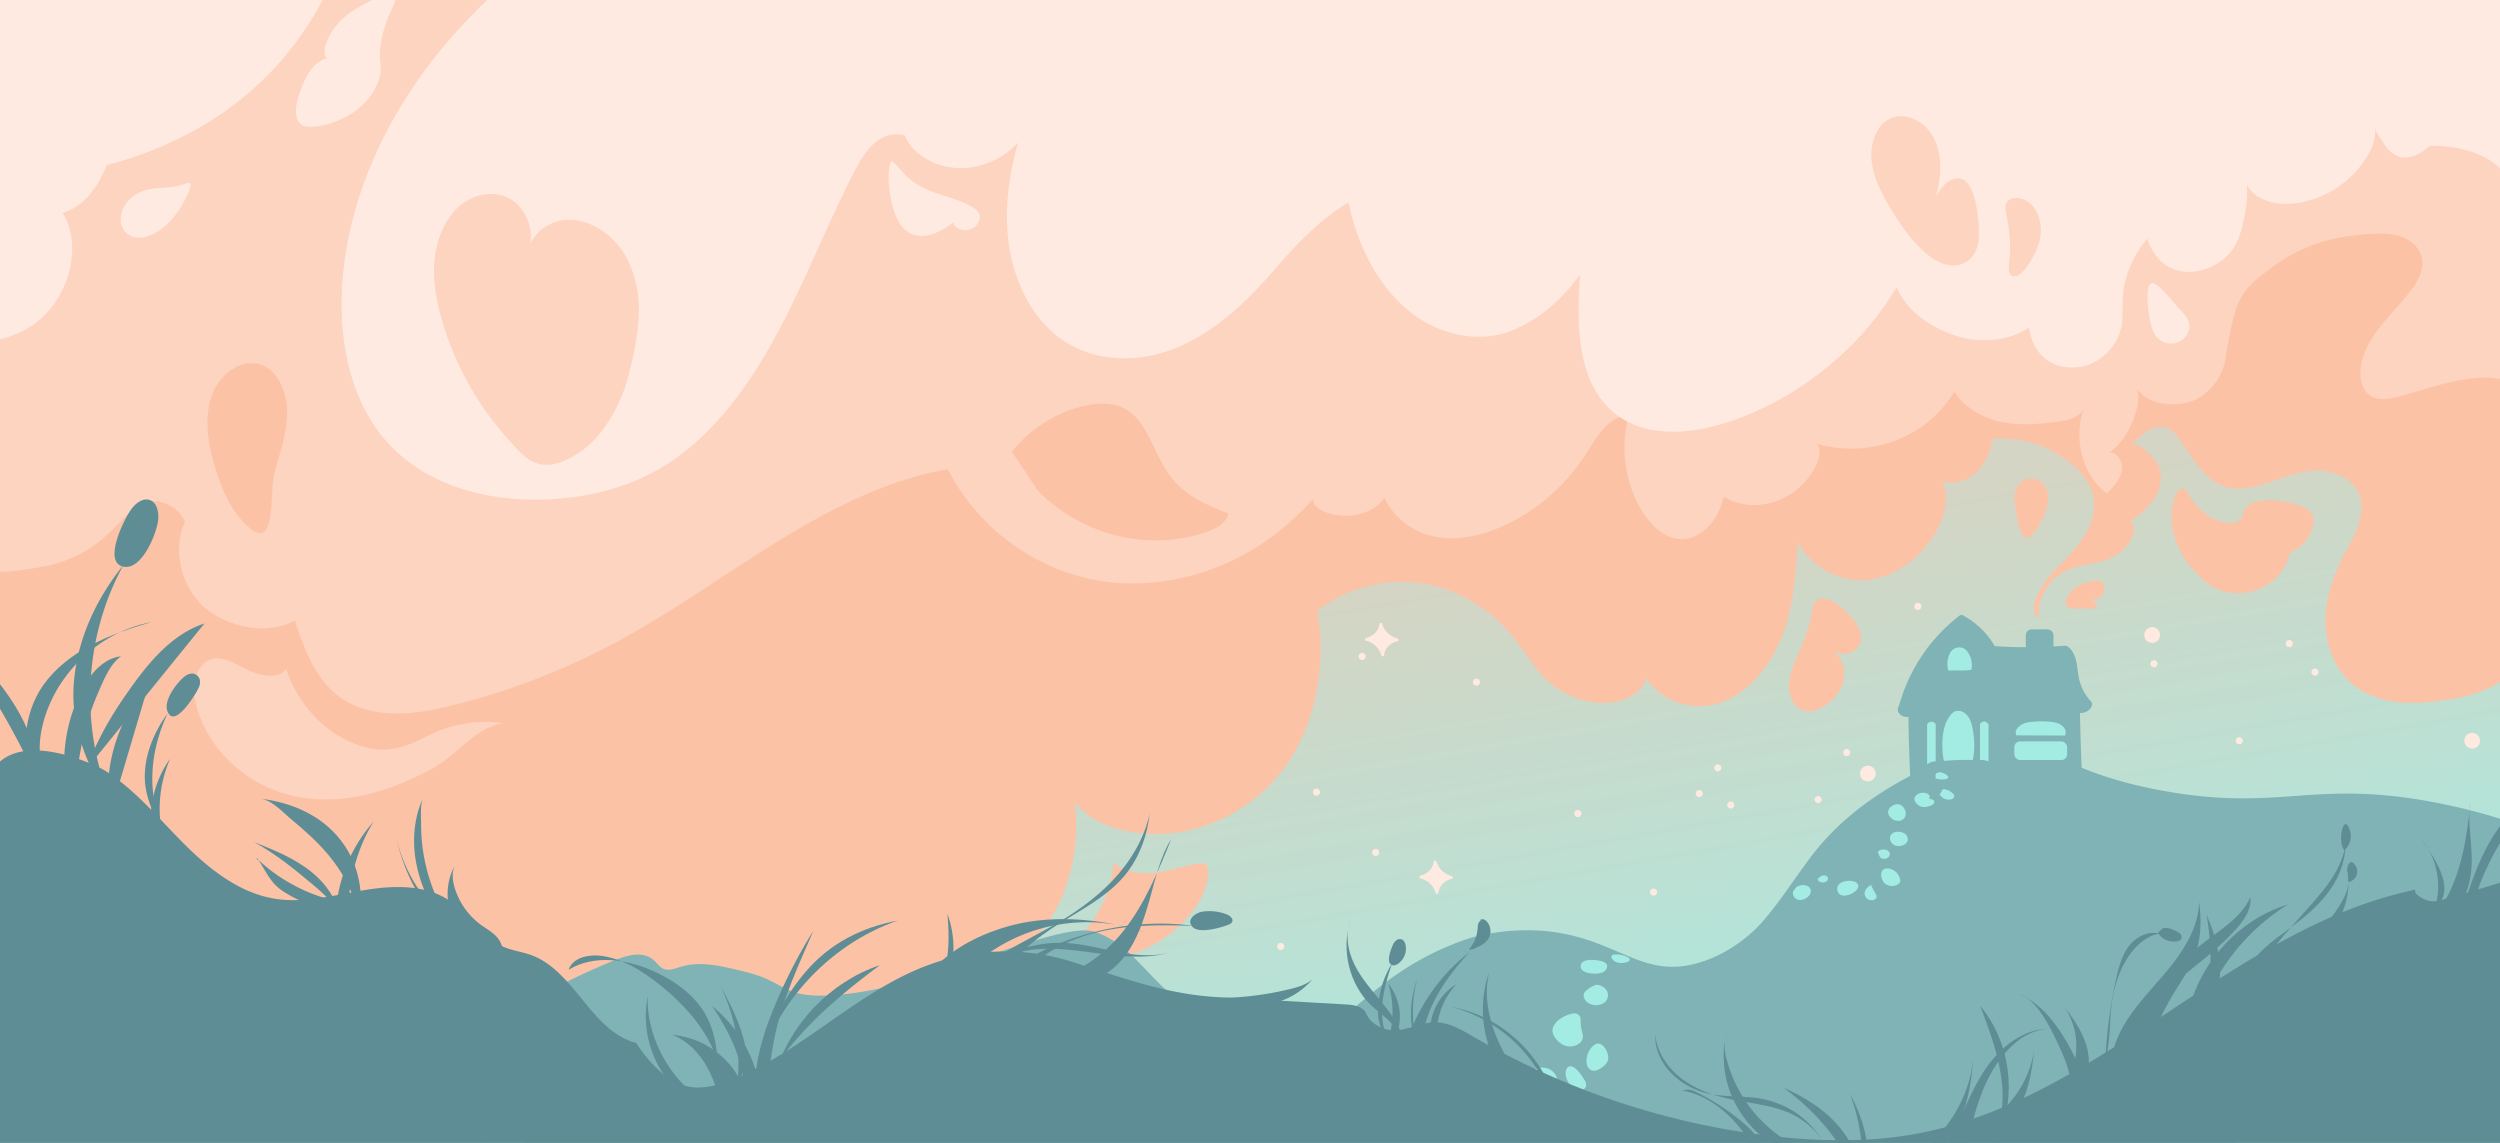 <svg xmlns="http://www.w3.org/2000/svg" xmlns:xlink="http://www.w3.org/1999/xlink" viewBox="0 0 1750 800"><rect x="0" y="0" width="1750" height="800" fill="#333333" stroke="none"/><defs><style>.cls-1{fill:none;}.cls-2{clip-path:url(#clip-path);}.cls-3{fill:url(#linear-gradient);}.cls-4{fill:#fcc2a6;}.cls-5,.cls-7{fill:#ffeae1;}.cls-5{stroke:#ffeae1;stroke-width:2px;}.cls-5,.cls-9{stroke-linecap:round;stroke-linejoin:round;}.cls-6{fill:#fdd4c0;}.cls-8,.cls-9{fill:#7fb3b5;}.cls-9{stroke:#7fb3b5;stroke-width:5px;}.cls-10{fill:#a2ece3;}.cls-11{fill:#5f8d95;}</style><clipPath id="clip-path"><rect class="cls-1" width="1750" height="800"/></clipPath><linearGradient id="linear-gradient" x1="779.92" y1="-138.7" x2="970.08" y2="939.7" gradientUnits="userSpaceOnUse"><stop offset="0.53" stop-color="#d4d5c4"/><stop offset="0.72" stop-color="#bedfd2"/><stop offset="0.92" stop-color="#a2ece3"/></linearGradient></defs><g id="mask"><g class="cls-2"><g id="bkg"><path class="cls-3" d="M1751,802H-1V-1H1751c.07,0,0,275,0,297.48V802Z"/><path class="cls-4" d="M1259.16,456.83c-3,6.9-6.34,13.84-6.91,21.38s2.51,16,9.12,18.78c5.83,2.46,12.58-.13,17.71-4,5.63-4.29,10.29-10.47,11.59-17.67s-1.35-15.39-7.3-19.07a16,16,0,0,0,12.24.49,11.73,11.73,0,0,0,7.24-10,16.27,16.27,0,0,0-2.18-7.88c-3.71-7.2-19.48-24.45-28.71-18.85-3.89,2.37-3.68,10.41-4.7,14.41A154.34,154.34,0,0,1,1259.16,456.83Z"/><circle class="cls-5" cx="1506.5" cy="444.5" r="4.5"/><circle class="cls-5" cx="1307.5" cy="541.5" r="4.5"/><circle class="cls-5" cx="1730.5" cy="518.5" r="4.5"/><circle class="cls-5" cx="962.97" cy="596.69" r="1.5"/></g><g id="clouds_3" data-name="clouds 3"><path class="cls-4" d="M1767,462c18-24.86,3.34-49,6-133,.46-14.63,1.32-26.73,2-35a404.84,404.84,0,0,1-10-56c-2-18.25-3.73-46.8,0-87,7.39-79.6,26.14-94,18-112-26-57.26-259.11-4-273.6-.69-368.36,83.9-722,107.44-1317.9,25.42C121.4,54.08,51,41.28-19.47,46.6L-29.76,368.79c-2,63.3-4,127.22,6.5,189.47,5.92,35.08,16.35,70.44,37.77,97,17.11,21.2,40.08,35.36,63.35,47.24,159.32,81.36,342.6,70.72,517.53,58.47,6.85-.48,14.13-1.12,19.65-5.67,16.77-13.79,12.78-60.18,30-73.32,29,5.84,60.21-4.67,81.41-27.4s30.05-60.58,25.91-93c9.37,11.74,23.37,17.69,37.27,20.4,37.11,7.23,77.07-7.05,103.46-37s36.18-76.44,29-117.61c21.08-15.89,47.46-22.83,72.7-19.13s49.11,18,65.78,39.4c6.74,8.65,12.35,18.41,19.88,26.21,12.65,13.12,30.48,19.8,47.68,17.87,10.11-1.14,21.11-6.42,24.34-17.13,11.45,18.26,35,24,53.86,16.6s33.11-25.63,41.24-46,9.18-43.84,11-66c9.35,17.88,28.63,28,47.18,26.79s35.89-13.06,47-29.66c7.54-11.3,12.42-26.63,7.14-39.42,17,4.71,32.93-10.34,34.68-29.71a76.79,76.79,0,0,1,54.35,16.68c8,6.31,15.23,15,16.72,25.71,2,14.6-7,28.15-16.6,38.37s-20.72,19.9-24.94,33.91c-1.24,4.1-.19,10.54,3.66,10-1.56-5.84-.06-10.61,2.56-16A35,35,0,0,1,1443.7,401c9.35-5.48,20.43-5.64,30.54-9.05s20.4-12.58,19.49-24.3c-1.65-.06-.65-2.66-2.3-2.73,6-4.44,12.13-9,16.4-15.49s6.35-15.32,3.41-22.65c-2.12-5.29-6.44-9-10.6-12.48-2.54-2.12-6-4.3-8.64-2.28,6-8.1,17.6-16.54,26.14-12,3.64,1.92,6.29,5.53,8.72,9.1,6.4,9.35,12.38,19.37,20.92,26.28,23.47,19,52.35-9.17,78.89-5.81,9.36,1.19,19,5.6,23.46,13.9,3.77,6.93,3.39,15.48,1,23s-6.5,14.35-10.15,21.35c-7.15,13.72-12.53,28.66-13.14,44.12-.18,4.42-.46,26.51,14.56,42.8,19.88,21.56,52.5,17.49,65.23,15.9C1718.88,489.28,1750.1,485.38,1767,462Z"/><path class="cls-4" d="M1431.25,359.46c2.08-5.06,3.41-11,1.6-16.14s-6.68-8.61-11.58-8.32-9.42,4.38-10.7,9.65a25.63,25.63,0,0,0,.12,10.06c.69,4.23,2.69,20.33,7.33,21.62C1423.26,377.79,1429.65,363.34,1431.25,359.46Z"/><path class="cls-4" d="M1468,406.42a5.45,5.45,0,0,1,2.89.61c1.45.88,2.14,2.84,2.15,4.68,0,4.89-4.65,9.08-8.93,8l4.18,3.72c-.37,2.26-3.07,2.69-5.13,2.59-7.08-.37-21.8,2.75-15.84-8.71C1451,410.26,1461.18,406.38,1468,406.42Z"/><path class="cls-4" d="M1603,386.93a27.23,27.23,0,0,0,15.76-17.43c.83-2.87,1.15-6,0-8.78s-3.89-5.17-10.74-7.35c-11.11-3.53-31.84-6.05-37,3.63a10.42,10.42,0,0,0-1.18,4.87c-2.32,2.72-4.46,3.95-5.9,4.07-13,1.14-25.28-8.19-32.29-20.38-.78-1.34-1.62-2.83-3-3.34-2.6-1-4.91,2.15-6,5-3.34,8.94-3.19,19.22-.49,28.42a62.67,62.67,0,0,0,14,24.17c4.79,5.29,9.9,10.68,18.69,13.59,12.89,4.27,24.18-.11,27.12-1.36a37.27,37.27,0,0,0,12.06-8.19A35.82,35.82,0,0,0,1603,386.93Z"/><path class="cls-4" d="M741.55,666.06c21-11.77,35.86-36,38.07-62.07,8,6.77,20.24,8.16,30.18,6.78s19.56-4.9,29.5-6.34c1.92-.28,4.18-.35,5.45,1.28a6.75,6.75,0,0,1,1,4.1c.06,10.39-4.81,20.09-10.83,28-15,19.69-37.51,31.07-60.47,34.46-14.21,2.11-29.49,1.11-41.58-7.47"/></g><g id="clouds_2" data-name="clouds 2"><path class="cls-6" d="M1786.62,288.46c-9.1-17.51-30.91-24.94-50.62-24s-38.44,8.37-57.56,13.27c-6.23,1.6-13.27,2.82-18.76-.54-6.23-3.81-8-12.18-7.18-19.43,1.29-11,7.17-21,14.06-29.64s14.89-16.44,21.48-25.34c4.86-6.55,9.09-14.61,7.24-22.55-1.54-6.61-7.16-11.71-13.48-14.19s-13.28-2.68-20.06-2.37c-25.48,1.17-47.93,6.12-71.83,23.81-10,7.43-19.18,14.37-23.91,26.54-2,5.29-3.51,12.17-5.14,19.91-2.9,13.75-2.29,14.76-3.56,20-3.51,14.44-15.12,26-28.4,28.31s-28.09-.6-35.38-13.17c3.92,3.93,3.72,10.84,2.33,16.51-3.07,12.46-9.79,24.73-19.71,31.43,5.14-1.21,9.67,5.22,9.25,11s-4.13,10.66-8,14.65c-.87.9-3,3.62-3.12,2.3-16.93-12.8-23.59-40-14.84-60.58-2.47,7.34-10.69,9.54-17.67,10.53-13.24,1.88-26.73,3.22-39.87.64s-26-9.49-34-21.42c-20.22,34.11-61.55,46.93-97,36.24,3.81,2.18,3.16,8.48,1.42,12.83-10.58,26.35-42.92,38.41-65.62,24.48-2.45,7.89-4.14,13.15-9.3,19.2s-12.27,10.37-19.77,10.51c-11.07.22-20.82-8.42-27.33-18.38C1137.8,339.8,1133.86,314,1140,291.2c-11.91-.49-20.6,11.48-27.24,22.49-15.66,25.95-39,46.09-65.42,56.54-13.86,5.47-28.88,8.34-43.32,5.32S975.82,363,969.1,348.46c-9.37,13.36-30,15.68-43.92,8.81-3.11-1.53-6.42-4.5-5.86-8.23-34.61,39.57-83.08,61.06-132.67,59.22s-98.56-31.8-123.15-79.78c-80.36,13.94-146.89,72.29-219.16,113.82a494.89,494.89,0,0,1-129.59,51.95c-27.12,6.58-58.14,9.88-80.18-8.92-14.43-12.3-22.13-31.88-28.14-51-18.6,10.21-44.66,5.47-61.64-7.8s-24.86-40.63-15.32-61.14c-4.7-12-20.54-18.17-31-12.2C88.25,359,85.45,365.66,71,377.8,52.43,393.47,32.21,396.48,22,398c-14.3,2.13-31.49,4.68-43.12-3-26.8-17.7-17.72-85.63-13.77-118.67,7.37-61.69,14.71-151.1,13.78-270.79,602.84-79,822.37-67,886.53-28.54,11.5,6.89,74,48.19,164.76,60.17,22.36,2.94,42.89,2.57,83,2.25,77.87-.63,155.44-10.56,233.25-14.25a1457.31,1457.31,0,0,1,155.15.91c7.91.47,16.37,1.22,22.58,6.69,9.38,8.27,9.41,20.36,11.1,24.75,5.4,14,55.85,16.21,234.72-25.52"/><path class="cls-7" d="M1799,177a292.85,292.85,0,0,0-7-95c-8.68-35.8-13.69-59.57-34-76-43.37-35.1-113.71-20.88-123-19-20.44,4.13-44.39,12.8-78.19,6.72-13-2.34-22.19-6.47-24.34-6.69-170.36-17.34-340.74-34.68-511.32-49.11-181.36-15.34-362.93-27.4-544.48-39.45C327.37-111.44,175.23-121.07,30.29-80-31.64-62.41-95.19-32.61-119.31,33.27c15.47,40,49.53,69,87.06,81.43s78.11,9.52,116-1.64c40.42-11.92,79.05-33.52,109-66.06s53.19-78.38,56.07-124.82a305.43,305.43,0,0,0,89.57,2.94c31.66-3.64,66.24-11,95.14,3.83C387.84-41.61,343.74-8,308.24,35.34s-62.11,97.41-68,155.72c-4,39.41,2.42,81.93,25.55,112.1,26.31,34.31,69.51,46.86,110,46.58,30.6-.21,61.58-6.86,88.45-23.17,34.3-20.81,59.85-56,79.87-93.32s35.37-77.59,55-115.22c8-15.46,18.85-27.34,34.47-23.18,2,6.07,6.55,10.69,11.44,14.19,20.61,14.75,50.19,9.83,67.67-9.29-6.84,23.65-10,49-6.15,73.47s15.43,47.93,33.71,62.17c23,18,54.29,19.21,80.9,9s49.15-30.53,68.69-53.06C906,172.7,923.36,153.68,944,141.73c6.09,29.05,19.65,56.87,41,74.88s51,24.87,75.85,13.72c18.32-8.23,32.66-21,45.17-38.05-2.23,32.55-2.35,69.73,19,92.16,19.64,20.67,50.52,20.59,76.75,13.34,49.26-13.61,98-49.52,125.85-96.76,7.67,17.86,24.75,28.39,41.78,34.09,15.62,5.22,37.25,3.93,50.93-6,.47,3.69,2,11.76,7.85,18.53,11.94,13.8,30.34,8.78,31.89,8.33a37.51,37.51,0,0,0,21.55-18c7.31-13.75,1.53-23.42,6.29-42a72.86,72.86,0,0,1,15.27-29c.89,3.07,4.53,14.18,15.27,20,14,7.58,30.72,1.12,39.59-7,9.25-8.46,11.45-20.06,13.52-31a83.79,83.79,0,0,0,1.37-19.77c2.86,6.1,8,9.33,14.4,11.54s13.31,2.35,20,1.47a69.19,69.19,0,0,0,51-35.11c2.92-5.42,5.15-11.62,4-17.66,1.36,4.33,4,7,6.3,11a21.08,21.08,0,0,0,9.89,9c10,4,21.88-6.8,22.6-7.47,7.93,0,39.75.57,54,22,3.85,5.8,7,14.07,6,44a395.67,395.67,0,0,1-8.91,70.36"/><path class="cls-7" d="M75.16-.86a192.3,192.3,0,0,1,5.15,97.43C75.58,119.28,64.09,143.41,43.76,149c15.6,25.38,2.52,63.11-21.23,78.8s-53.76,14-80.5,6.29c-10.34-43.84-23.17-89.1-13-133,2.35-10.18,5.92-20.34,12.41-28,7.19-8.45,17.21-13,26.78-17.72C1.52,38.94,46.49,24.23,75.16-.86Z"/><path class="cls-6" d="M303.69,537.33c-28.59,15.91-60.86,26.06-92.5,21s-62.2-27.57-72.8-61.14c-2-6.33-3.28-13.15-2.24-19.77s4.76-13,10.39-15.4c8.37-3.59,17.33,2.18,25.48,6.37s23.43,8.11,28.25-.32c8.69,26.83,30,48.13,54.91,54.86,17.59,4.75,29.86-.59,45.16-8.26a88.34,88.34,0,0,1,52.5-8.38l-2.28.38C332.87,509.67,319.37,528.61,303.69,537.33Z"/><path class="cls-4" d="M191.67,333.09c3.41-13.74,8.61-27.13,9.29-41.36s-4.61-30.14-16.39-35.7c-13.57-6.4-29.92,4.42-35.79,19.46s-3.66,32.48.66,48.17c4.65,16.93,12.77,36,26.09,46.63C193.28,384.45,189,343.87,191.67,333.09Z"/><path class="cls-4" d="M708.3,316.12c13.92-17.18,33.2-28.88,53.71-32.61,8.7-1.58,18-1.67,25.86,2.78,15.61,8.84,19.73,31.28,30.78,46.4,10.16,13.88,25.84,21,41.11,26.67-1,6.38-7.15,9.88-12.65,12-40.65,15.47-88.5,4.51-120.37-27.56"/></g><g id="clouds_1" data-name="clouds 1"><path class="cls-7" d="M1504.8,223.34c.84,4.68,2.2,9.46,5.2,12.88a13.17,13.17,0,0,0,20.18-.94,11.72,11.72,0,0,0,2.38-6.27c.24-5-3.43-9.13-6.8-12.49-3.17-3.17-15-18.89-19.19-18.29C1501,199,1503.94,218.49,1504.8,223.34Z"/><path class="cls-7" d="M631.09,119.62c-2.22-2.61-4.35-5.5-7.26-7.05-2.85,8.12-1.92,17.25-.33,25.79,1.79,9.6,5.06,20,12.86,24.54,5.12,3,11.36,2.76,16.87.85s10.48-5.38,15.36-8.82c-5.25,3.35,10.27,11.16,15.88,1.39,3.85-6.69-.74-9.83-6.29-12.67C661.32,135,645,136,631.09,119.62Z"/><path class="cls-7" d="M267.05,27.87c-2.88,15.34,1.38,16.69-1.59,26.94-5.74,19.87-26.37,30.83-41,33.16-4.59.73-12.21,2.2-15.34-2.56-3.26-4.94-1.92-12.22-.09-18.15,3.62-11.76,9.82-24.16,19.88-26.41-2.42-2.14-1.93-6.74-.77-10.1a44.8,44.8,0,0,1,16.46-21.5c4.47-3.2,27.2-17.33,31.63-12C279.26.94,270.66,8.58,267.05,27.87Z"/><path class="cls-7" d="M102.86,165.5c-4.56,1.36-9.46,1.51-13.62-1.76A12.59,12.59,0,0,1,84.67,156c-1.06-6.06,1.94-12,5.21-15.5,10.64-11.22,23.48-7.73,35.4-10.5,5.23-1.21,11.22-5.84,6.19,5.63a68.86,68.86,0,0,1-11.75,18.6C114.65,159.74,108.89,163.7,102.86,165.5Z"/><path class="cls-6" d="M441.14,258.44c6.86-28.71,9.53-51.36-.76-74.39-10.17-22.76-36.49-37.66-56.93-26.33-6.64,3.68-12.37,10.22-13.81,18.32,5.64-13.25-1.05-30.54-12.87-37s-26.86-2.9-36.79,6.72-15.12,24.35-16,39,2.16,29.24,6.5,43.09a213.92,213.92,0,0,0,45.86,80.35c7,7.65,13.22,15.75,23.3,17,10.52,1.31,20.22-4.89,25.36-8.18a62.76,62.76,0,0,0,16-15C433.47,286,438.64,268.9,441.14,258.44Z"/><path class="cls-6" d="M1318.65,137.6c-4.5-8.5-8.32-17.79-8.73-27.65s3.19-20.4,10.75-25.55c11-7.46,26.44-.48,32.87,11.9s5.49,28,1.45,41.59c2.26-3.72,4.58-7.52,7.85-10.14s7.74-3.88,11.4-2c9.25,4.77,11.07,29,11.09,38.64,0,10.54-5.16,19.58-15,21.22C1349.37,189.1,1327.66,154.65,1318.65,137.6Z"/><path class="cls-6" d="M1404.61,151.25c-.71-3.34-1.47-7.21.42-9.92a7.09,7.09,0,0,1,5.22-2.68c6.19-.64,12.3,3.6,15.42,9.59s3.54,13.39,2.15,20.14c-1.15,5.6-12.28,29.67-20.17,24.24-2.9-2-.57-13.58-.54-16.55A114.75,114.75,0,0,0,1404.61,151.25Z"/></g><g id="grass_2" data-name="grass 2"><path class="cls-8" d="M359.55,708.11A447.91,447.91,0,0,1,430.79,672c8.85-3.52,19.39-6.46,26.86.18,2.13,1.9,3.86,4.49,6.3,5.76,3.94,2,8.42.09,12.59-1.18,13.29-4.06,27.3-.8,40.74,2.47A115.75,115.75,0,0,1,534,684.12c6.47,2.63,12.57,6.44,19,9.32,26.59,12,98.88-10.57,98.88-10.57,67.36-23.66,101-35.49,115.18-30.37,33.76,12.21,38.7,45.66,95.75,71,15.3,6.81,23,10.22,30.5,10.42,39,1,57.19-45,120.33-71.53,6.75-2.83,12.36-4.75,15.87-5.88a147.81,147.81,0,0,1,47.87-5.08c51.71,3.15,69.15,32.61,107.49,23.63,22-5.15,39-19,47.64-28.52,13.22-14.73,24-32.24,36.19-48.15,42.34-55.15,113.87-73.94,119.27-75,46.34-8.71,50.24,16.9,128.11,30.51,79.94,14,102.09-7.73,184,7a420.15,420.15,0,0,1,97,30c-182.2,124.86-232.66,172.68-230.27,187,.29,1.77,3.44,16-3.85,23-3,2.92-7.12,3.47-11,3.9l-100.77,11.24c-28.77,3.21-57.66,6.43-86.51,4.6-26.33-1.66-52.33-7.5-78.57-10.65-49.08-5.89-98.56-2.34-147.86-.4-66.56,2.61-133.17,2.28-199.76,2l-526.57-2.64c-18.6-.1-39.27-1.17-52.41-16.79C340.47,769.69,350.43,738.13,359.55,708.11Z"/><path class="cls-9" d="M1340,551.19c-.88-17.45-1.49-34.6-1.59-52.07-1.2,0-2.39.26-3.58.22a4.39,4.39,0,0,1-3.25-1.29,1.87,1.87,0,0,1,0-2.82A116.9,116.9,0,0,1,1373.11,433c-.39.21.79.55,1.17.77a54.23,54.23,0,0,1,20.54,20.91c17.09,1.38,33.89.9,51-.17,3,2.19,4.3,5.39,5.12,9s1,7.29,1.67,10.91a37.42,37.42,0,0,0,9.39,18.48c-.34.18-.24.93-.46,1.24a6,6,0,0,1-3.71,2.28,18.23,18.23,0,0,1-4.43.21c.41,16.71.73,33.79,1.84,50.47l-10.78,1.39c-5.13.66-10.27,1.32-15.43,1.74-8.25.67-16.54.72-24.83.76C1383,551.08,1361.27,551.08,1340,551.19Z"/><rect class="cls-8" x="1418.05" y="440.56" width="19.36" height="19.98" rx="4.08"/><path class="cls-10" d="M1128.56,668.68a2.84,2.84,0,0,1,1.71-.53,17.48,17.48,0,0,1,9.15,1.91c.67.34,1.39.85,1.4,1.59s-.8,1.35-1.54,1.66a11.18,11.18,0,0,1-8,.15C1129.94,673,1126.71,670.3,1128.56,668.68Z"/><path class="cls-10" d="M1121.36,672.91a5.16,5.16,0,0,1,3.38,2.27c1,2-.67,4.32-2.61,5.35-3.33,1.76-15.38,1.6-15.64-3.8C1106.17,670.09,1118.05,671.93,1121.36,672.91Z"/><path class="cls-10" d="M1117.63,689.38a6.1,6.1,0,0,1,2.75.58,9.07,9.07,0,0,1,4.37,3.48,6.57,6.57,0,0,1-1.18,7.95,8.34,8.34,0,0,1-3.52,1.84,10.11,10.11,0,0,1-8.39-1.25c-2.41-1.69-4.29-5-2.28-7.6C1110.74,692.65,1115.47,689.54,1117.63,689.38Z"/><path class="cls-10" d="M1098.66,710a9.93,9.93,0,0,1,3.92-.59,4.26,4.26,0,0,1,3.31,1.93,7.62,7.62,0,0,1,.58,3.89,24.46,24.46,0,0,0,.66,5.66c.52,2.19,1.34,4.5.58,6.62a6.34,6.34,0,0,1-1.7,2.43,10.59,10.59,0,0,1-10.82,1.9c-3.73-1.44-8.85-6.49-8.45-10.83C1087.25,715.36,1094,711.45,1098.66,710Z"/><path class="cls-10" d="M1111,745.67a5.76,5.76,0,0,0,2.81,3.46c2.42,1.12,5.24-.23,7.4-1.78s4.23-3.54,4.55-6.15c.53-4.23-3.74-12.71-8.88-10.22C1112.24,733.21,1109.39,741,1111,745.67Z"/><path class="cls-10" d="M1109.28,756.27a5.29,5.29,0,0,1,.82,4.41,4.05,4.05,0,0,1-3.47,2.43,7.4,7.4,0,0,1-4.25-1.12,13,13,0,0,1-6.17-8.29c-.74-3.28,0-8.45,4.39-7.05C1104,747.73,1107.58,753.4,1109.28,756.27Z"/><path class="cls-10" d="M1068.43,755c-.61-1.83.89-3.69,2.46-4.83,3.84-2.76,9.1-3.81,13.41-1.87s7.1,7.21,5.52,11.66a6.86,6.86,0,0,1-2.49,3.38c-2.15,1.48-5,1.35-7.57.82a16.11,16.11,0,0,1-8.6-4.23c-2.23-2.36-3.29-6-1.91-9"/><path class="cls-10" d="M1051.72,748.05c5.38,1.26,10.79,6.34,12.94,13.3a11.91,11.91,0,0,1,.57,5.6,6.64,6.64,0,0,1-4.83,5.07c-4.19,1.33-8.92.32-13.22-2.17-3.22-1.86-13.52-8.78-12.08-14.66C1036.71,748.64,1047.19,747,1051.72,748.05Z"/><path class="cls-10" d="M1016.7,777.08c4.74,6,13.22,7.74,20.8,6.9s14.75-3.81,22.17-5.61a18.12,18.12,0,0,1,7.52-.62c5.81,1,9.84,7.79,8,13.4"/><circle class="cls-5" cx="1157.5" cy="624.5" r="1.5"/><circle class="cls-5" cx="1033.5" cy="477.5" r="1.5"/><circle class="cls-5" cx="1104.5" cy="569.5" r="1.5"/><circle class="cls-5" cx="1342.5" cy="424.5" r="1.5"/><circle class="cls-5" cx="896.5" cy="662.5" r="1.5"/><circle class="cls-5" cx="921.5" cy="554.5" r="1.5"/><circle class="cls-5" cx="1202.5" cy="537.5" r="1.5"/><circle class="cls-5" cx="1189.5" cy="555.5" r="1.5"/><circle class="cls-5" cx="953.5" cy="459.5" r="1.5"/><circle class="cls-5" cx="1292.7" cy="526.8" r="1.5"/><circle class="cls-5" cx="1272.7" cy="559.71" r="1.5"/><circle class="cls-5" cx="1507.78" cy="464.64" r="1.5"/><circle class="cls-5" cx="1567.5" cy="518.5" r="1.5"/><circle class="cls-5" cx="1602.5" cy="450.5" r="1.5"/><circle class="cls-5" cx="1620.5" cy="470.5" r="1.5"/><circle class="cls-5" cx="1211.5" cy="563.5" r="1.5"/></g><g id="grass_1" data-name="grass 1"><path class="cls-11" d="M1.85,531.63c23.36-17,67.84,5.34,71.68,7.8,21.26,13.57,37.52,33.47,55.35,51.31s38.8,34.45,63.71,38.39c20.66,3.27,41.52-2.54,62.15-6s43.48-4.14,60.67,7.79c13.33,9.25,21.74,25.16,36.6,31.69,6.37,2.8,13.43,3.61,20,6,30.39,11.23,41.94,53.37,73.32,61.45,7.76,12.07,20,25.91,33.84,29.91,10.8,3.14,22.41.07,32.88-4.06,50.37-19.86,89-63.29,140.12-81.23a156,156,0,0,1,97.72-1.58c33.9,10.67,66,22.79,101.5,24.82l90.81,5.2c5.48.31,12.07,1.36,14.19,6.43,3.34,8,14,12.71,22.57,11.58s16.63-5.45,25.28-5.54c9.85-.1,18.81,5.25,27.33,10.21a540.13,540.13,0,0,0,207,69.22c35.27,4.21,71.25,4.89,106.11-2,127-24.93,219.32-143.9,346-170.24-1.1,3.26,4.88,6.23,8.13,7.38a16.41,16.41,0,0,0,10.21-.12c10.76-3.11,29.79-8.65,54.07-16.08,2.37,92.41,4.61,156.67,7,171,.46,2.75,2.56,13.48-2,25a46,46,0,0,1-5,9c-17.29,23.65-1112-8.67-1293-8-218.18.81-327.27,1.22-331,2C83.93,824.52,20,844.22-6,814c-19-22,1.62-48.13,4-131C.63,591.43-22.37,549.23,1.85,531.63Z"/><path class="cls-11" d="M25.55,544.92A584.37,584.37,0,0,0-39.17,437.56C-21.83,454.19-4.32,471,8.71,491.19s21.39,44.32,18.41,68.16"/><path class="cls-11" d="M46.85,555.25a112.53,112.53,0,0,1,10.08-71.57C62.74,472.23,72,460.9,84.77,459.39c-7.52,5.14-12.08,16.38-15.73,24.72a190,190,0,0,0-15.21,91.75c1-32.93,15.16-61.88,33.92-89,14.48-20.9,31.21-42.48,55.36-50.42"/><path class="cls-1" d="M73.33,556.08c-15.6-27.74-25.74-59.32-24-91.11s16.53-63.63,42.73-81.72"/><path class="cls-11" d="M78.87,563.93c-23.33-53.28-20.54-117.37,7.51-168.35-19.83,24.54-33.22,54-34.88,85.51-1.65,31,11.83,60.14,28.5,85.48-2.81-9.93-4.81-18.12-3.29-28.6a114.28,114.28,0,0,1,16.57-44.72c2.12-3.33,4.84-6.83,8.75-7.39"/><path class="cls-1" d="M100.51,495.06c-10,11.25-15.7,25.84-18.35,40.67s-2.43,30-1.89,45.07"/><path class="cls-11" d="M129.74,473.18a8.1,8.1,0,0,1,5.41-1.67,6,6,0,0,1,4.74,4.31,8.89,8.89,0,0,1-1,5.95c-2.1,4.56-15,25.31-20.45,18.34C111.77,491.62,125.76,475.77,129.74,473.18Z"/><path class="cls-11" d="M92,356.32c3-4,7.69-7.83,12.47-6.44,5.47,1.58,6.9,8.71,6.23,14.36-1.1,9.27-11.22,34.77-24.06,32.49C71.35,394,87.23,362.55,92,356.32Z"/><path class="cls-11" d="M238.67,651.56c1.16-15.52-7.75-30.43-19.69-40.42s-26.66-15.92-41.12-21.69c15.86,8.8,28.14,18.86,42,30.53,5.62,4.73,11.12,9.74,15.28,15.79S239,644.22,238.67,651.56Z"/><path class="cls-1" d="M246,634.24c-5.21-31-27.95-58.52-57.46-69.45"/><path class="cls-11" d="M251.59,649.09c-.77-18.66-9.71-36.24-21.68-50.58-7.57-9.06-16.34-17-25.44-24.48-6.46-5.32-14-14.17-22.57-15,22.17,2.58,43.15,11.64,56.76,29.32S254.76,627,251.59,649.09Z"/><path class="cls-11" d="M241.92,639.36A102.83,102.83,0,0,1,199,624.46c-10.2-6.36-12.61-14.7-19-23.81-.94,1.1.26.76,1.32,1.74a119.71,119.71,0,0,0,74.59,31.29"/><path class="cls-11" d="M236.52,664a106,106,0,0,1,25.12-89c-18.14,28.84-23.4,70.48-11.5,102.4"/><path class="cls-11" d="M311.69,650.05c-9.14-13.39-16.59-28.15-19.95-44s-2.41-32.89,4.5-47.55c-2.28,4.84-1.46,13.62-1.46,18.9a125.28,125.28,0,0,0,1.65,20.09A126.64,126.64,0,0,0,301.24,617a119.59,119.59,0,0,0,30.36,48.5"/><path class="cls-11" d="M351.87,670.14A17,17,0,0,0,349,657.42c-3.11-4.33-8-6.9-12.32-10A50.75,50.75,0,0,1,318.44,622c-1.7-5.35-2.43-11.41.11-16.42a41.46,41.46,0,0,0-4.7,26.77,45.39,45.39,0,0,0,12.93,25.37"/><path class="cls-11" d="M302.87,635a106.93,106.93,0,0,1-27.42-60.84c3.13,27.88,16.59,58.47,38.06,76.53"/><path class="cls-11" d="M474,763.38a72.88,72.88,0,0,1-20.56-66.27c-1.24,26.7,13.94,56.16,35.91,71.38"/><path class="cls-11" d="M506.24,766.31c0-15.5-5.29-30.73-13.6-43.82S473.16,698.33,461,688.71c-12-9.48-25.58-17.87-40.75-19.7-8.71-1-19.41,1.48-22.2,9.8,18.65-11.32,43.08-7.13,62.65,2.51,12.76,6.28,24.77,15,32.17,27.15,12.14,19.91,10,45,7.46,68.21"/><path class="cls-11" d="M515.82,761.32a123.75,123.75,0,0,0-12.39-72.9c8.2,15.2,16,29.84,18.75,46.88C524,746.21,518.73,750.66,515.82,761.32Z"/><path class="cls-1" d="M534.18,773.72c-.73-29.42,6.37-58.56,16.26-86.28,3.92-11,8.62-22.27,17.56-29.75"/><path class="cls-11" d="M533.9,784.89c-10.1-23.32-3.52-50.35,5.71-74a358.25,358.25,0,0,1,29.71-59.29c-9.57,22.51-20,44.37-25.67,68.16s-7.77,48.75-3,72.74"/><path class="cls-11" d="M544.42,758.57c-2.46-.05-2.7-3.65-2-6,10.14-35.49,38.56-65.22,73.55-77-25.71,19.06-49.64,39.21-68.94,64.73-8.89,11.74-17.16,24.43-20.43,38.79"/><path class="cls-11" d="M528,756.3c11.69-51,51-94.78,100.41-111.91-25.16,4.71-47.25,15.94-64,35.31s-27.81,43.18-34.56,67.88c-2.56,9.38-4.49,19.6-.85,28.62"/><path class="cls-11" d="M663.21,713.13c4.08-16,15.72-29.26,29-39.1s28.45-16.88,42.87-25c15.83-8.92,31-19.3,43.53-32.46s22.31-29.28,26.13-47c-1.58,14.48-6.33,28.22-14.89,40-11.14,15.32-28.43,24.68-44.57,34.6-13.37,8.21-26.51,17.29-36.46,29.43s-16.47,27.8-14.81,43.41"/><path class="cls-1" d="M646.06,704.14a123.09,123.09,0,0,1,107-63c11.86-.07,31.89-.24,41,8.33"/><path class="cls-11" d="M663.38,695.75A119.83,119.83,0,0,1,802.44,653c-29.56-9.93-65.62-13.13-95.69-4.87-18.85,5.18-37,14.07-51,27.65s-23.8,32.13-24.7,51.66"/><path class="cls-11" d="M504.38,781.12c-.7-22.45-12.26-48.35-33.88-56.82,14.3,1.61,25.72,6.63,36.18,16.51s17,24.11,16.44,38.48"/><path class="cls-11" d="M532.36,763.81a94.82,94.82,0,0,0-33.82-59.56c6.89,10.5,12.8,20.65,17.08,32.46s6.43,24.56,4.85,37"/><path class="cls-11" d="M696.31,686.63c38-30.5,91.35-45.27,139.59-38.47-22.32-.87-44.93-1-66.67,4.15s-42.77,16-56.47,33.62"/><path class="cls-11" d="M655.19,691.74c10-15.6,9.42-34.34,8-52a68.54,68.54,0,0,1,4.24,23.93C667.47,672.3,660.67,685.12,655.19,691.74Z"/><path class="cls-11" d="M841.94,638.12a33.56,33.56,0,0,1,16.75,1.94c2.28.88,4.86,3,3.84,5.25a4.69,4.69,0,0,1-2.7,2c-5.17,2.06-19.81,6.29-24.68,1.85C829.6,644.11,836.87,638.82,841.94,638.12Z"/><path class="cls-1" d="M713.45,681.81a31.91,31.91,0,0,1,12-10.07c15.86-7.66,34.61-1.34,51,5.09s35,12.92,51,5.53a194.54,194.54,0,0,1-50.89,11.71"/><path class="cls-1" d="M736.07,707.06l.41-.41"/><path class="cls-11" d="M695,674.05a84.26,84.26,0,0,1,50.34-14c12.72.59,25.1,4.07,37.61,6.42s25.67,3.55,37.8-.33C785.67,677.4,747,657,711.56,667c-8.66,2.43-17.31,7-21.59,15"/><path class="cls-1" d="M969.09,737.27a49,49,0,0,1,3.71-59.69"/><path class="cls-11" d="M981.56,741c-9.45-7.41-13.9-19.84-14.13-31.85s3.24-23.75,7.17-35.09a65.86,65.86,0,0,0-10,34.48C964.62,720.49,973.07,732.64,981.56,741Z"/><path class="cls-11" d="M814.12,693.34c8.94,3.64,18.72,4.7,28.37,5.09a218,218,0,0,0,60.86-6.18c5.54-1.36,11.24-3.07,15.44-6.91C907.14,699.55,887,706.56,869,702.82"/><path class="cls-11" d="M974.83,661.87a9.31,9.31,0,0,1,2.39-3.49,4.08,4.08,0,0,1,4-.81c1.48.6,2.27,2.23,2.62,3.78a12.78,12.78,0,0,1-2.22,10.38c-1.85,2.47-6,6-8.6,2.73C970.91,671.77,973.66,664.51,974.83,661.87Z"/><path class="cls-11" d="M984.23,738.38c-.06-11.62-6-22.4-13-31.66s-15.25-17.65-21.08-27.7-9.06-22.46-5-33.33c-6.46,19.34-.45,43.36,14.19,57.57,4.58,4.44,9.92,8.06,14.32,12.69S984.63,732,984.23,738.38Z"/><path class="cls-11" d="M996.46,744.11a90.44,90.44,0,0,1-4.2-59.72C984.85,705.93,986.47,723.64,996.46,744.11Z"/><path class="cls-11" d="M1002.76,739.69c-2.4-9.26-2.89-19.16-.26-28.36s8.56-17.62,16.93-22.25c-15.5,16.24-17.87,41.79-8.31,62.09"/><path class="cls-1" d="M992.36,745c-2.44-14.15,1.07-28.89,7.78-41.58s16.48-23.54,27-33.32"/><path class="cls-11" d="M989.24,752.21c-3.76-5.94-4.82-13.3-4-20.28s3.4-13.63,6.48-19.94a129.63,129.63,0,0,1,36.9-45.45c-16.59,18-30.63,38.24-33.25,62.59-.77,7.13-.36,14.72,3.35,20.86"/><path class="cls-11" d="M977,725.93a36.75,36.75,0,0,0-5.21-37.4c4.87,15.3,3.89,34.65-4.14,48.55"/><path class="cls-11" d="M1028.2,664.72a25,25,0,0,0,6.13-14.82c.13-2,.26-4.39,2-5.3-.21-1,.52-1.13,1.54-1.14a4,4,0,0,1,2.65,1.36,10.27,10.27,0,0,1,1.33,12.36c-1.73,2.73-4.66,4.45-7.6,5.78C1031.83,664.07,1030.9,664.76,1028.2,664.72Z"/><path class="cls-11" d="M1258.2,802.87a96.32,96.32,0,0,1-49.63-61.67c-1.42-5.6-2.24-11.86.63-16.87-3,6.14-2.8,13-2.4,19.85,1.46,25.14,17.32,48.94,40,60"/><path class="cls-1" d="M1275.4,802.88c-5-12.52-18.78-18.91-31.72-22.66-16-4.63-32.46-7.1-48.43-11.64-10.61-3-21.25-7.1-29.37-14.56s-13.31-18.91-10.8-29.65"/><path class="cls-11" d="M1282.59,807.7c-6.25-10.23-14.14-19.78-24.5-25.82-13.92-8.1-30.67-9.08-46.43-12.38-12.24-2.57-24.38-6.77-34.36-14.32s-17.59-18.82-18.72-31.28c-.58,18.65,13.81,33.83,31.43,40,15.62,5.45,33.18,1.85,49,6.64C1260.27,776.93,1270.42,789.13,1282.59,807.7Z"/><path class="cls-1" d="M1298.75,821.22c-1.59-12.54-7.59-24.2-15.29-34.23-8.11-10.55-20-25.36-31.64-31.84"/><path class="cls-11" d="M1302.53,833c1.63-15.89-4.75-31.93-15-44.14s-24.22-20.92-38.84-27.36C1273.81,780.16,1292.8,803.19,1302.53,833Z"/><path class="cls-11" d="M1435.22,776.67c1.24-4.06,4.12-7.35,6.62-10.77,6.84-9.36,11.22-20.64,11.6-32.21s-3.4-23.4-11.1-32.06c8.69,10.39,17.75,23.13,19.51,36.56s-2.77,28.21-13.69,36.22"/><path class="cls-11" d="M1473.42,760.21a334.89,334.89,0,0,1,8-75.54c1.78-8,4-16.15,9-22.59s13.64-10.75,21.49-8.48c-7.67.57-15.7,7.37-20.29,13.55-10.27,13.83-13.94,31.54-14.52,48.76S1473.2,743,1473.42,760.21Z"/><path class="cls-11" d="M1480,748.11c-2.52-7.78-.25-16.33,3.21-23.74,7.8-16.71,21.28-29.94,33.11-44.09s22.61-30.66,23.13-49.1c1.26,11.28,1.51,21.68-1.38,32.65-2.95,11.21-9.94,20.82-16,30.71a203.73,203.73,0,0,0-21.37,48.05c-2,6.58-3.49,14-.32,20"/><path class="cls-11" d="M1537.26,724.58c6.32-12,9.06-25.65,9.78-39.2.78-14.71.25-30.52-2.49-45,5.93,13.19,9.14,25.56,9.43,40S1546.2,713.22,1537.26,724.58Z"/><path class="cls-11" d="M1493.59,731.13c-.53-9.68,5.08-18.61,11.39-26,18-20.91,42.86-34.88,61-55.6,5.31-6.06,10.25-13.53,9.28-21.52-6.73,15.36-23.65,24.31-36.58,35a121.84,121.84,0,0,0-35.81,49.55"/><path class="cls-1" d="M1702.55,643.8a85.39,85.39,0,0,0,26.26-37c5.38-14.67,3.14-27.57,4.58-42.28"/><path class="cls-11" d="M1689.54,655.59c14.42-10.3,24.17-26.13,30-42.86s8.07-34.47,9.93-52.09c-2.11,12.27-.19,21.86.55,34.28s-.11,25.69-7.16,36c-3.85,5.59-10.19,10.21-16.92,9.36"/><path class="cls-11" d="M1723.08,638.51c5.34-16.58,10.75-33.3,19.31-48.47s20.61-28.89,36.29-36.5c-28.79,28.39-50.2,69.29-52.61,109.65"/><path class="cls-11" d="M1701.32,643c9.07-17.43,6.5-40.24-6.21-55.23,6.54,9.06,15,21.41,15.9,32.55C1711.84,630.49,1705.43,633.66,1701.32,643Z"/><path class="cls-11" d="M1529.68,722.45c3.17-40.48,33-77.56,71.89-89.3-34.54,21.1-61.31,59-66,99.2"/><path class="cls-11" d="M1572.67,700.29c-4.06-4.79-3.51-12-1.22-17.89,5.6-14.3,19.18-23.54,31.51-32.7,9.62-7.15,19-14.85,26.28-24.37s12.4-21.07,12.5-33.06c-3.72,20-18.31,34.55-31.81,49.77s-27.9,30.61-34.3,49.92c-2.06,6.21-3.23,12.91-1.86,19.31"/><path class="cls-11" d="M1619,654.57c2.62-.72,4.66-2.73,6.5-4.72a110.11,110.11,0,0,0,12.17-15.94c3.84-6.11,7.17-13.12,6.18-20.27,1.28,18-7.31,37.65-22,48.14"/><path class="cls-11" d="M1226.87,802.17c-5.7-9.15-12.41-17.77-20.65-24.73s-18.09-12.21-28.7-14.12c2.59-.55,5.5-.94,7.89.19a161.83,161.83,0,0,1,35.9,23.35c5.85,5,11.8,11.72,10.75,19.36"/><path class="cls-11" d="M1639.91,593.51a22.09,22.09,0,0,1,.25-14.77c.36-1,1.16-2.1,2.16-1.81a2.06,2.06,0,0,1,1,.87,13.47,13.47,0,0,1-2.28,17.44"/><path class="cls-11" d="M1643.49,611.47a7.66,7.66,0,0,1,.73-6.79,1.85,1.85,0,0,1,3.16-.45,7.57,7.57,0,0,1-3.6,13.23"/><path class="cls-11" d="M1513.41,650.13c3-1.32,6.42,0,9.39,1.39a9.18,9.18,0,0,1,3.46,2.25,3.15,3.15,0,0,1,.36,3.82,3.94,3.94,0,0,1-2.32,1.23,13.1,13.1,0,0,1-13.71-5.8"/><path class="cls-11" d="M722.17,686.85c24.76,0,47.65-14.81,63.26-34s25.13-42.55,34.44-65.49c-7.9,12.6-11,27.87-15.09,42.17s-8.76,28.85-18,40.53-24,20.07-38.67,17.77"/><path class="cls-11" d="M1303.28,802.69a134.9,134.9,0,0,0-8.34-37c7.42,13.48,13.86,31.63,11.79,46.88"/><path class="cls-11" d="M1318.43,819.49c34.83-11,61.1-45,63-81.52-.8,14.81-3.26,33.13-9.73,46.48s-16.64,25.14-29.75,32.09"/><path class="cls-11" d="M1353.7,807.9c5.4-.51,8.93-5.75,11.43-10.56C1373.64,781,1379.6,763.25,1390,748s26.69-28.12,45.12-27.89c-7.77-.07-17,3.81-23,8.69-11,8.89-18.78,21.3-24.12,34.41s-8.45,27-11.52,40.82"/><path class="cls-11" d="M1399.06,795.48c13-29.65,7.84-66.49-12.92-91.35,6.75,17.7,13.58,36.18,15.31,55s-2.22,39.06-14.79,53.23"/><path class="cls-11" d="M1407.3,783.35c11.86-13,15-31.59,16.68-49.11-2.86,22.54-18,44.4-38.59,54.12"/><path class="cls-11" d="M1446.07,779.81c4-7.57,4.59-16.61,3.1-25s-4.9-16.42-8.57-24.16c-5.29-11.16-14.62-31.16-27.66-34.89,18.86,7.32,32.15,28.72,40.74,47,5.74,12.26,11,25.79,8.18,39"/><path class="cls-11" d="M1066,754.52c-3.52-.7-5.77-4.07-7.58-7.18-5.9-10.16-11.3-20.73-14.55-32s-4.28-23.44-1.42-34.84c-9.14,25.06-3.94,56,13.12,76.55"/><path class="cls-11" d="M1080.7,756.81A101.49,101.49,0,0,0,1016.57,705c33.21,6,61.16,31.54,71.49,63.68"/><path class="cls-11" d="M42.88,555.1C35.33,550.23,30.5,541.81,28.71,533s-.79-18,1.45-26.69C39.25,471,70.06,442.16,106,435.48c-28.24,8-58.37,19.91-75.47,43.79-14.68,20.49-16.21,48.91-6.22,72.05"/><path class="cls-11" d="M127.38,599.93C115,587,108.1,569.34,106.83,551.49s2.88-35.86,10.44-52.07c-10.1,13.94-17,30.92-15.79,48.1S115.5,587.47,127.38,599.93Z"/><path class="cls-11" d="M123.6,610a87.21,87.21,0,0,1-4.48-78.87c-13.79,18.91-17.69,45.6-9.27,67.45"/><path class="cls-5" d="M970.86,444a16.78,16.78,0,0,0,1.71,1.37A17.51,17.51,0,0,0,978,447.9a12.39,12.39,0,0,0-5.07,2.19,11.63,11.63,0,0,0-1.64,1.49,9.34,9.34,0,0,0-1.46,1.61,10.64,10.64,0,0,0-1.92,5.27,15.72,15.72,0,0,0-2.82-5.46,15.21,15.21,0,0,0-1.41-1.53,13.77,13.77,0,0,0-1.94-1.59,15.15,15.15,0,0,0-5.24-2.31,16.2,16.2,0,0,0,4.86-2.21,15.7,15.7,0,0,0,1.86-1.48,12.16,12.16,0,0,0,1.85-2.44,12.39,12.39,0,0,0,1.52-4.44,16.65,16.65,0,0,0,1.91,4.14A16.9,16.9,0,0,0,970.86,444Z"/><path class="cls-5" d="M1008.86,610.37a18.27,18.27,0,0,0,1.71,1.37,17.23,17.23,0,0,0,5.47,2.53,12.43,12.43,0,0,0-5.07,2.2,11.06,11.06,0,0,0-1.64,1.49,9.63,9.63,0,0,0-1.46,1.6,10.7,10.7,0,0,0-1.92,5.28,15.72,15.72,0,0,0-2.82-5.46,15.21,15.21,0,0,0-1.41-1.53,14.52,14.52,0,0,0-1.94-1.6,15.34,15.34,0,0,0-5.24-2.31,15.9,15.9,0,0,0,4.86-2.2,16.79,16.79,0,0,0,1.86-1.48,12.32,12.32,0,0,0,3.37-6.88,16.81,16.81,0,0,0,1.91,4.14A17.31,17.31,0,0,0,1008.86,610.37Z"/></g></g></g><g id="cottage_details" data-name="cottage details"><path class="cls-10" d="M1381,532a56,56,0,0,0,.43-18.22c-.78-5.4-1.78-11.78-6.43-14.78a7.5,7.5,0,0,0-5.34-1.38c-1.77.32-3.19,1.46-4.66,3.38-3.35,4.38-4.49,9.62-5,14a57.54,57.54,0,0,0,.71,17.66c3.56-.33,7.33-.56,11.29-.66C1375.12,531.92,1378.13,531.93,1381,532Z"/><path class="cls-10" d="M1379.93,468.82a15.21,15.21,0,0,0-1.81-11.28,8.42,8.42,0,0,0-3.87-3.84,7.7,7.7,0,0,0-6.25.3,8.33,8.33,0,0,0-3.52,4.27,16.42,16.42,0,0,0-.63,11.14C1369.4,469,1374.46,469.84,1379.93,468.82Z"/><path class="cls-10" d="M1355,533h-.86a7.37,7.37,0,0,0-1.75.23,8.12,8.12,0,0,0-1.68.77c-.44.24-1,.57-1.71,1V507a3,3,0,0,1,.75-1,3.65,3.65,0,0,1,4.48,0,3,3,0,0,1,.77,1v26Z"/><path class="cls-10" d="M1392,533a13.68,13.68,0,0,0-4.29-1,13.92,13.92,0,0,0-1.71,0V507a2.7,2.7,0,0,1,.65-1,3.25,3.25,0,0,1,2.58-1,3.67,3.67,0,0,1,1.77,1,7.16,7.16,0,0,1,1,1v26Z"/><rect class="cls-10" x="1410" y="519" width="37" height="13" rx="4"/><path class="cls-10" d="M1445.51,514.89c1.56-3.69-.94-6.15-2.75-7.43-1-.68-2.3-1.45-5.68-2a64,64,0,0,0-16.19,0,14.19,14.19,0,0,0-6.16,2c-2,1.3-4.77,3.72-3.33,7.28q7.69.06,15.64.08Z"/><path class="cls-10" d="M1355.14,543.85a2.05,2.05,0,0,1,.74-2.79,4.23,4.23,0,0,1,3.15-.29,9.28,9.28,0,0,1,4.19,2.2,1.62,1.62,0,0,1,.58.86c.15.86-.91,1.4-1.77,1.56a14.51,14.51,0,0,1-7.5-.62"/><path class="cls-10" d="M1359.24,554a1.09,1.09,0,0,1,.58-1.32,2.68,2.68,0,0,1,1.56-.14,9.69,9.69,0,0,1,5.82,3.13,2.73,2.73,0,0,1,.81,1.54c.08,1.16-1.1,2-2.23,2.34a7.14,7.14,0,0,1-8-3.53"/><path class="cls-10" d="M1341.75,556.35a7.31,7.31,0,0,1,7.06-.94,3.35,3.35,0,0,1,1.73,1.36,1.66,1.66,0,0,1-.29,2.05c1.09.78,2.88.55,3.56,1.72a2,2,0,0,1-.44,2.32,5.26,5.26,0,0,1-2.2,1.2,11.71,11.71,0,0,1-5.38.78C1342,564.3,1337.68,559.46,1341.75,556.35Z"/><path class="cls-10" d="M1323.68,564.75a5.05,5.05,0,0,0-2,3.52,5.27,5.27,0,0,0,1.33,3.49,7.28,7.28,0,0,0,7.06,2.73C1338.4,572.52,1332.24,558,1323.68,564.75Z"/><path class="cls-10" d="M1327.26,582.34a8.76,8.76,0,0,1,5.77,1,4.84,4.84,0,0,1,2.3,5.09c-.52,2-2.6,3.26-4.64,3.66a7.15,7.15,0,0,1-4.61-.52C1321.55,589.19,1321.94,583,1327.26,582.34Z"/><path class="cls-10" d="M1315,598a1.67,1.67,0,0,1,.07-2.28,3.8,3.8,0,0,1,2.28-1,6,6,0,0,1,3.78.49,3.13,3.13,0,0,1,1.7,3.2,3.28,3.28,0,0,1-1.31,1.91,4.29,4.29,0,0,1-3.93.71,3.42,3.42,0,0,1-2.31-3.13"/><path class="cls-10" d="M1325.59,609.22a9.49,9.49,0,0,1,4.5,6.59,3.41,3.41,0,0,1-.06,1.59,3.21,3.21,0,0,1-1.28,1.5,7.79,7.79,0,0,1-9.52-.67c-2-1.9-3.22-5.84-1.79-8.42C1319,607,1323,607.72,1325.59,609.22Z"/><path class="cls-10" d="M1310.79,619.33c0-.38-.69-.35-.85,0a1.34,1.34,0,0,0,.17,1.09q1.16,2.39,2.53,4.64c.62,1,1.29,2.26.82,3.37a2.66,2.66,0,0,1-1.33,1.27,4.79,4.79,0,0,1-6.91-4c-.15-3,2.45-5.4,5.19-6.54"/><path class="cls-10" d="M1297.67,617a4.29,4.29,0,0,1,3,2.38c.55,1.62-.59,3.33-1.89,4.45-3.3,2.86-11.42,5.64-12.61-.76C1285.11,617.16,1293.54,615.75,1297.67,617Z"/><path class="cls-10" d="M1273.07,614.92a4.56,4.56,0,0,1,3.57-2.14,2.77,2.77,0,0,1,2.91,1.76,2.4,2.4,0,0,1-.94,2.37,4.29,4.29,0,0,1-2.52.79,4.34,4.34,0,0,1-2.59-.64,2.4,2.4,0,0,1-1.07-2.32"/><path class="cls-10" d="M1256,623.3c.54-2.32,3-3.44,5.21-3.69,2.48-.28,5.54.54,6.25,3.12.67,2.43-1.21,4.86-3.28,6.06s-4.6,1.71-6.68.59-3.24-4.25-1.89-6.29"/></g></svg>